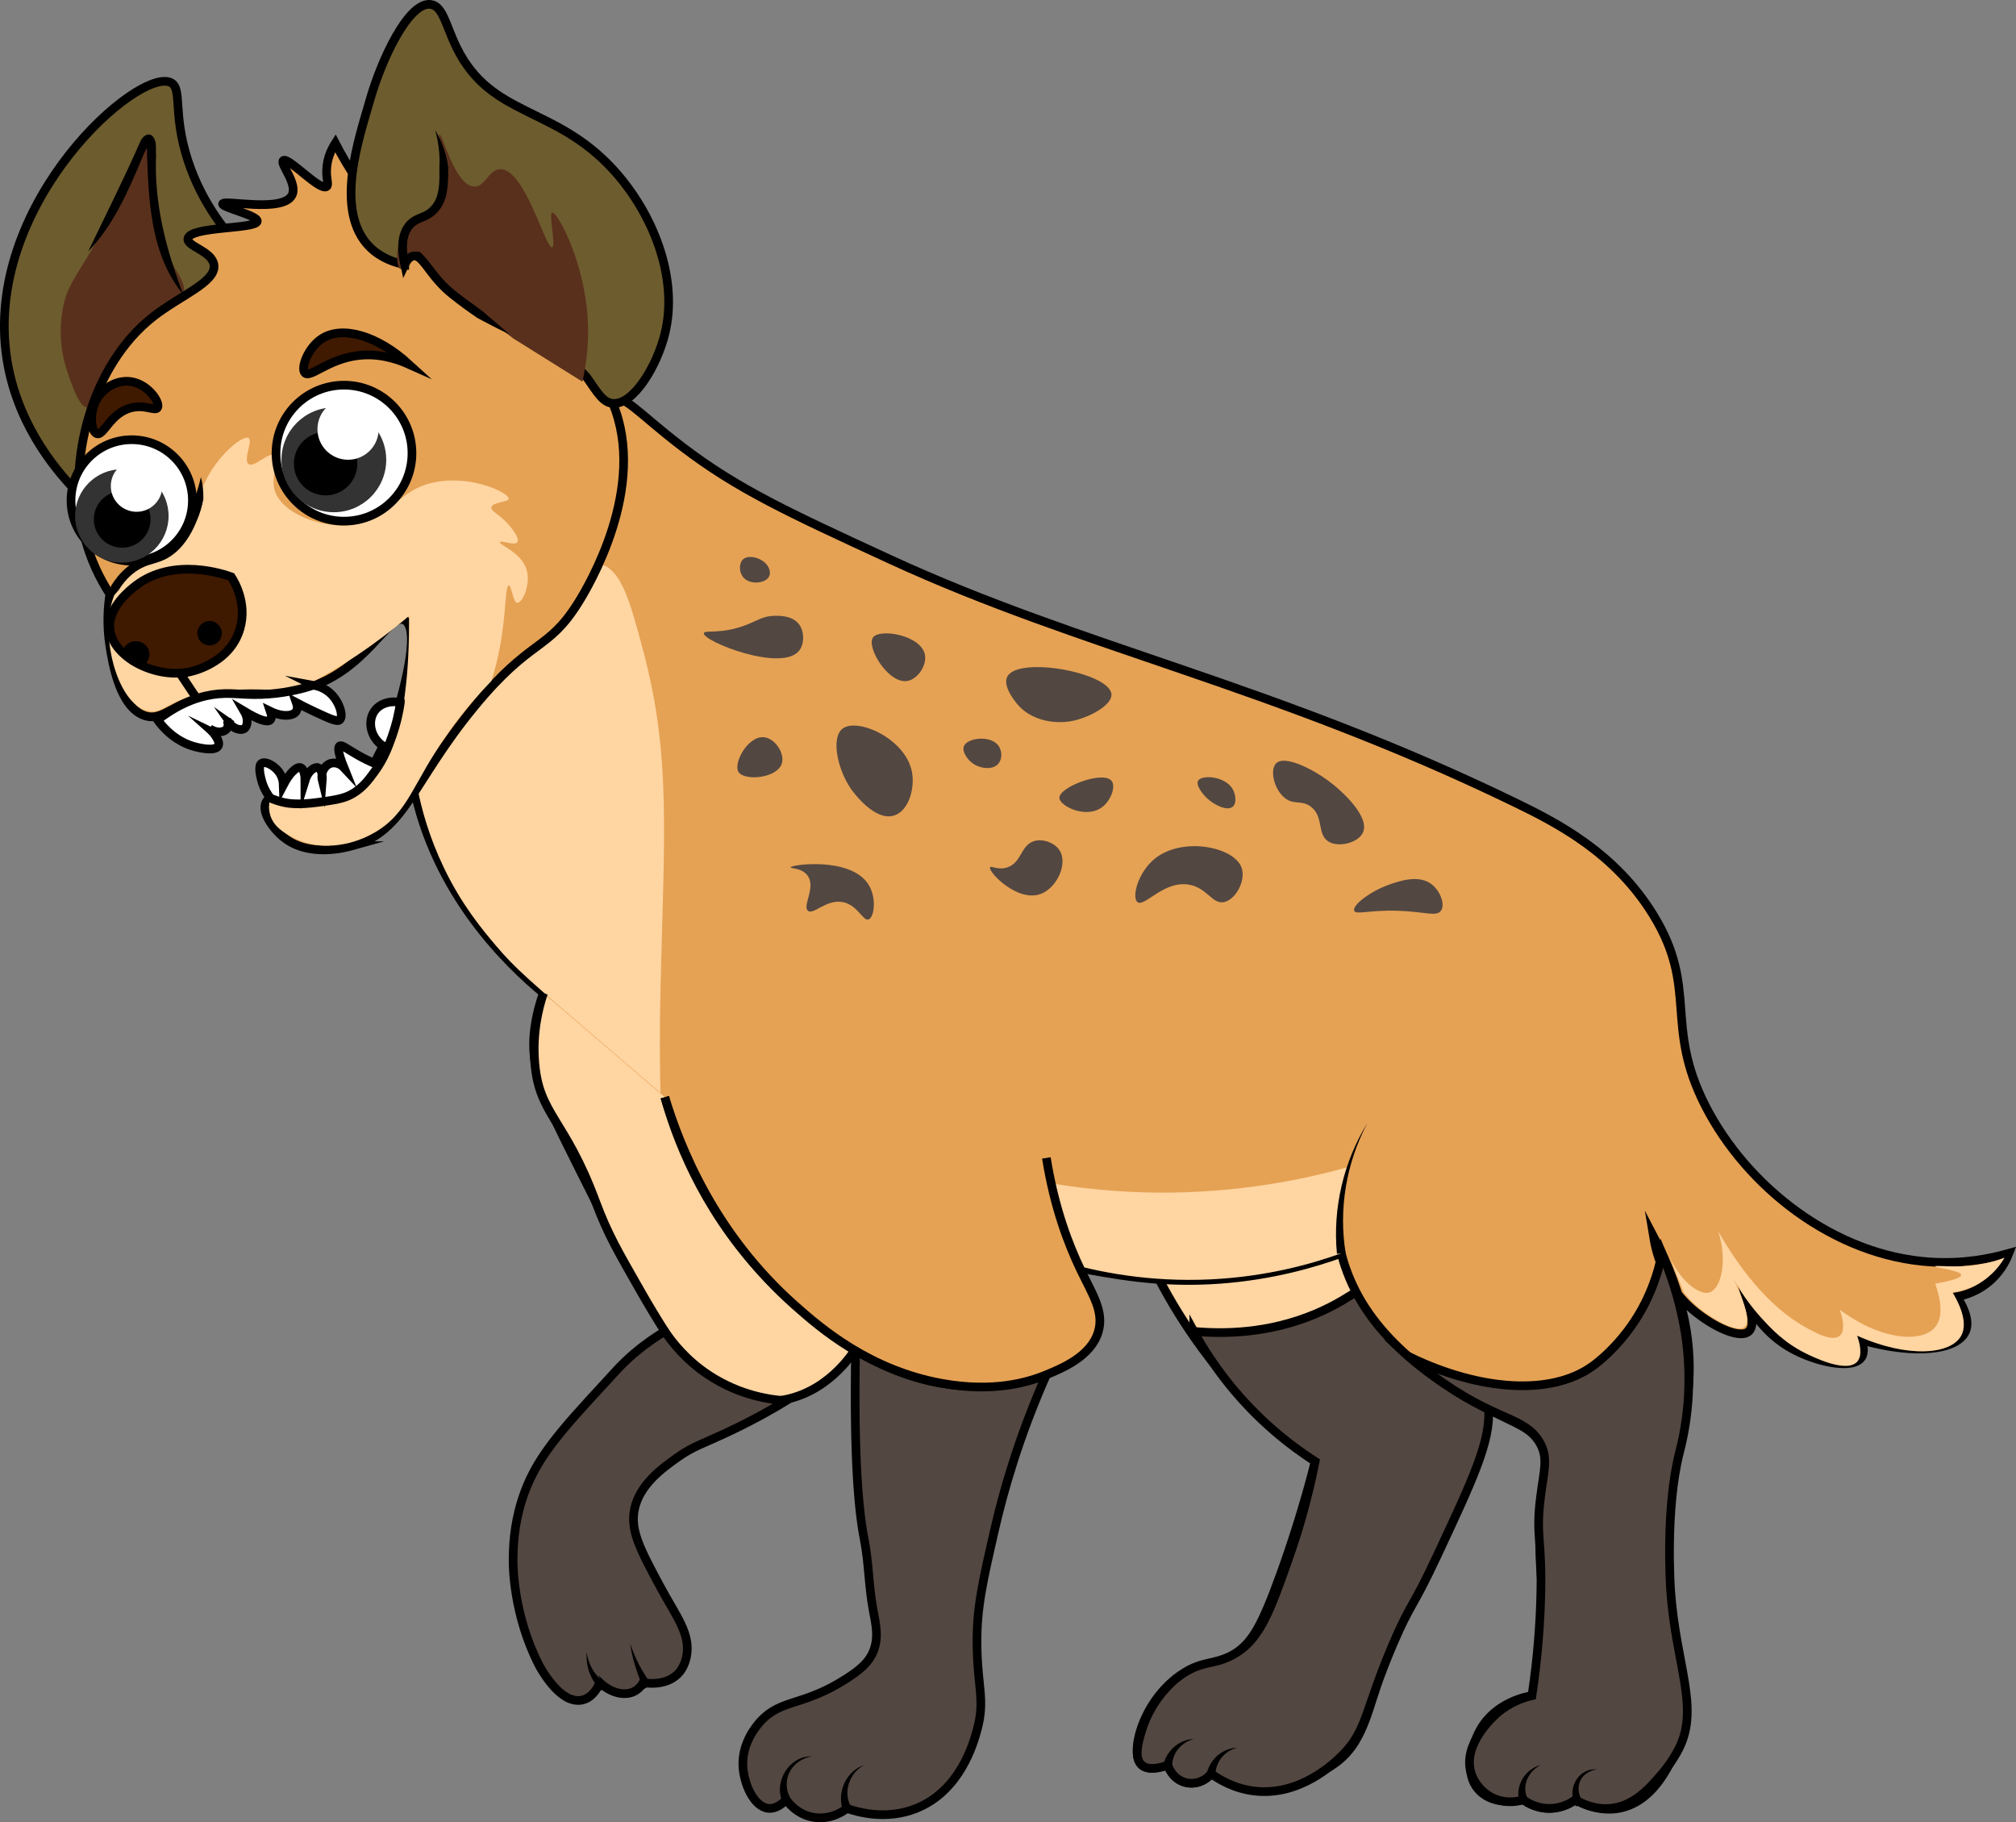 <?xml version="1.0" encoding="UTF-8"?>
<svg id="Layer_2" data-name="Layer 2" xmlns="http://www.w3.org/2000/svg" viewBox="0 0 232.49 210.11">
  <rect x="0" y="0" width="232.49" height="210.11" fill="#808080" stroke="none"/>
  <defs>
    <style>
      .cls-1 {
        fill: none;
      }

      .cls-1, .cls-2, .cls-3, .cls-4, .cls-5, .cls-6, .cls-7 {
        stroke: #000;
        stroke-miterlimit: 10;
      }

      .cls-2 {
        fill: #6d5c2e;
      }

      .cls-3, .cls-8 {
        fill: #534741;
      }

      .cls-4, .cls-9 {
        fill: #ffd5a2;
      }

      .cls-10, .cls-5 {
        fill: #fff;
      }

      .cls-6 {
        fill: #3f1900;
      }

      .cls-7, .cls-11 {
        fill: #e5a254;
      }

      .cls-12 {
        fill: #59301c;
      }

      .cls-13 {
        fill: #333;
      }
    </style>
  </defs>
  <g id="Layer_1-2" data-name="Layer 1">
    <g>
      <path class="cls-4" d="M133.67,147.51c1.3,2.49,2.94,5.2,5,8,4.36,5.92,9.11,10.12,13,13-1.36,5.32-2.81,9.71-4,13-2.17,6.02-3.25,7.71-5,9-2.75,2.02-4.26.92-7,3-3.85,2.92-5.48,8.61-4,10,.4.37,1.21.61,3,0,.02.08.49,1.59,2,2,1.09.3,2.27-.1,3-1,.44.29,1.12.68,2,1,2.73.98,5.21.42,7,0,.76-.18,3.09-.73,5-2,3.59-2.39,4.01-6.2,6-12,2.27-6.63,2.83-4.91,7-15,1.35-3.28,3.18-8.04,5-14-5.67-6-11.33-12-17-18"/>
      <path class="cls-3" d="M137.67,153.51c1.01,1.85,2.32,3.9,4,6,3.42,4.27,7.11,7.14,10,9-.92,4.62-2.07,8.35-3,11-2.16,6.15-3.3,9.26-6,11-2.67,1.71-4.07.67-7,3-.31.24-2.9,2.36-4,6-.38,1.26-.96,3.16,0,4,.94.82,2.74.11,3,0,.02.08.49,1.59,2,2,1.09.3,2.27-.1,3-1,1.01.73,2.72,1.73,5,2,5.27.62,9.24-3.26,10-4,3.03-2.96,2.65-5.17,6-13,2.02-4.71,2.17-3.95,5-10,4.15-8.86,6.22-13.28,6-17-.41-7.07-5.68-14.61-11-15-2.99-.22-4.12,1.96-9,4-5.42,2.27-10.56,2.31-14,2Z"/>
      <path class="cls-2" d="M8.67,56.51c-2.44-2.53-7.06-8.08-8-16C-1.41,23.05,15.98,7.77,19.67,9.51c1.41.66.2,3.5,2,9,1.65,5.05,4.63,8.66,7,11"/>
      <path class="cls-7" d="M69.67,45.51c2.72.17,3.62,1.89,9,6,6.4,4.89,12.27,7.59,24,13,22.24,10.25,43.91,14.39,72,28,5,2.42,11.61,5.84,16,13,5.22,8.51,1.21,12.64,6,22,4.76,9.3,14.85,17.3,26,18,3.71.23,6.83-.38,9-1-.26.68-.82,1.89-2,3-1.55,1.45-3.27,1.87-4,2,1.56,2.38,1.18,3.59,1,4-.95,2.15-5.73,2.78-12,1,.2.57.4,1.41,0,2-1.01,1.48-5.27.51-8-1-1.15-.63-3.27-2.04-5-5,.37,1.16.61,2.45,0,3-1.13,1.02-4.79-.89-7-3-2.74-2.61-3.66-5.92-4-8,3.7,6.98,4.55,12.97,4,18-.4,3.63-1.22,3.88-2,9-1.18,7.7-.44,14.32,0,18,.91,7.69,2.18,9.15,1,13-.29.94-2.19,7.15-7,8-2.11.37-3.96-.42-5-1-.34.25-1.42,1-3,1-.42,0-1.74-.05-3-1-.26.07-3.22.77-5-1-2.01-1.99-.85-5.46,0-7,1.79-3.27,5.45-3.91,6-4,.28-1.05.7-2.8,1-5,.91-6.56-.44-8.06,0-15,.34-5.31,1.27-6.77,0-9-1.11-1.94-2.62-2.24-6-4-3.16-1.65-11.02-5.86-15-13-1.11-1.99-1.69-3.81-2-5-3.16,1.14-8,2.56-14,3-14.29,1.04-21.1-4.54-30-1-6.27,2.49-11.85,8.81-11.88,8.85,0,0,0,0,0,0,0,0-.05.08-.12.15-.12.14-15-3-15-3-4.54-.96-4.2-.21-6-1-3.41-1.49-4.57-4.13-9-13-5.8-11.59-7.69-14.81-7-20,.23-1.72.67-3.11,1-4-3.97-3.3-12.52-11.38-15-24-4.24-21.59,11.45-45.65,22-45Z"/>
      <path class="cls-12" d="M21.17,34.01c.33-1.61-.8-2.35-2-5-2.85-6.29-.87-11.75-2-12-.86-.19-1.71,2.98-5,9-3.24,5.92-4.49,6.65-5,10-.57,3.74.43,6.48,1,8,.51,1.36,1.13,2.98,2,3,1.32.04,1.2-3.62,4-7,3.03-3.65,6.46-3.34,7-6Z"/>
      <path class="cls-9" d="M76.17,126.01c-.07-2.67-.12-6.86,0-12,.45-18.29,1.19-27.03-2-39-1.57-5.89-2.54-9.36-5-10-5.55-1.45-14.14,12.67-21,26,.46,2.32,1.32,5.49,3,9,2.05,4.29,4.39,7.09,6,9,2.24,2.65,3.84,4.01,12,11,1.82,1.56,5.46,4.68,7,6Z"/>
      <path class="cls-7" d="M40.67,97.51c6.05-1.66,6.83-7.28,14-16,6.59-8.02,8.46-6.35,12-12,1.19-1.89,8.02-13.34,4-23-4.46-10.71-18.02-9.03-29-25-1.4-2.04-2.39-3.82-3-5-.43.67-.94,1.7-1,3-.06,1.16.28,1.79,0,2-.78.58-4.44-3.46-5-3-.44.36,1.7,2.64,1,4-1.07,2.06-7.9.46-8,1-.08.42,4.06,1.31,4,2-.09.93-7.76.56-8,2-.15.9,2.74,1.42,3,3,.33,1.99-3.83,3.52-7,6-7.17,5.62-9.95,16.65-8,25,.7,3.02,1.95,5.38,3,7-.21,1.33-.4,3.46,0,6,.3,1.87,1.11,7.01,4,8,1.74.6,2.81-.81,6-2,5.37-2,7.3.12,12-1,7.52-1.79,10.09-9.01,12-8,2.01,1.07-.49,9.31-1,11-1.33,4.38-2,6.57-4,8-4.21,3-10.01-.08-11,2-.56,1.17.85,3.06,2,4,2.92,2.4,7.18,1.23,8,1Z"/>
      <path class="cls-9" d="M37.67,97.51c.6,0,2.92-.01,5.5-1.5,3.98-2.29,4.35-5.62,8.5-11.5,1.12-1.59,2.75-3.69,5-6,.29-.9.68-2.28,1-4,.71-3.84.58-6.97,1-7,.34-.02.47,1.98,1,2,.56.02,1.65-2.22,1-4-.7-1.9-3.15-2.68-3-3,.12-.26,1.68.46,2,0,.33-.47-.87-1.85-1-2-1.09-1.26-2.07-1.53-2-2,.09-.64,1.95-.59,2-1,.07-.61-3.84-2.6-8-2-4.97.71-5.33,4.42-10,5-3.83.48-8.26-1.43-9-4-.49-1.71.68-3.58,0-4-.72-.44-2.34,1.45-3,1-.66-.45.51-2.67,0-3-.59-.38-3.38,1.72-5,5-1.47,2.97-.41,3.95-2,6-1.21,1.57-3.13,2.69-4.5,3.5-1.48.87-2.18,1.06-3,2-1.1,1.27-1.37,2.72-1.5,3.5-.73,4.29,1.21,10.9,4.5,11.5,1.61.29,2.01-1.12,6-2,1.77-.39,3.22-.45,4.5-.5,3.59-.14,5.06.4,7.5-.5.57-.21,1.05-.48,2-1,5.55-3.07,10-7,10-7h0v1c0,7.22-1,11-1,11-.29,1.1-.51,1.92-1,3-.64,1.41-2.02,4.42-5,6-4,2.11-8.33.29-9,0-.12.44-.25,1.18,0,2,.42,1.36,1.63,2.02,2.5,2.5.47.26,1.89.97,4,1Z"/>
      <path class="cls-2" d="M51.67,26.51c3.67,1.16,5.92,4.46,7,6,1.97,2.8,4.85,6.55,9,11,1.3,1.88,1.9,2.91,3,3,2.41.19,5.09-4.34,6-8,1.62-6.51-1.42-14.03-6-19-6.79-7.37-14.03-5.96-18-14-1.26-2.56-1.58-4.81-3-5-2.56-.34-5.7,6.41-7,11-1.23,4.32-4.23,12.84,0,17,1.29,1.27,2.87,1.77,4,2,0-.27.11-3.04,2-4,.71-.36,1.62-.44,3,0Z"/>
      <path class="cls-4" d="M76.67,126.51c1.29,4.62,4.2,12.53,11,20,3.85,4.23,7.83,7.1,11,9-.4.65-3.41,5.35-9,6-5.24.61-10.58-2.59-13-8-.76-1.2-1.82-2.91-3-5-2.2-3.89-3.54-6.06-5-10-3.53-9.53-6.51-9.95-7-16-.28-3.37.4-6.18,1-8"/>
      <path class="cls-6" d="M12.67,72.51c-.24-2.53,2.43-4.56,3-5,4.37-3.34,10.27-1.27,11-1,.27.41,1.89,2.97,1,6-1.19,4.08-5.75,4.96-6,5-3.97.7-8.7-1.83-9-5Z"/>
      <path class="cls-1" d="M20.67,77.51c.67,1,1.33,2,2,3"/>
      <path class="cls-6" d="M35.17,43.01c-.54-.53.32-2.94,2-4,2.35-1.48,6.37-.32,10,3-1.52-.68-3.62-1.32-6-1-3.39.45-5.4,2.6-6,2Z"/>
      <path class="cls-6" d="M11.17,46.01c.77-1.31,2.37-2.28,4-2,1.98.34,3.34,2.43,3,3-.27.44-1.38-.38-3,0-2.45.58-3.2,3.27-4,3-.68-.23-.93-2.41,0-4Z"/>
      <path class="cls-5" d="M36.17,79.01c.45.08,1.29.31,2,1,1,.97,1.47,2.59,1,3-.3.26-1.2-.16-3-1-.86-.4-1.55-.76-2-1,.21.6.06.9,0,1-.35.57-1.59.69-3,0,.17.5.17.83,0,1-.33.33-1.33,0-3-1,.5.85.39,1.74,0,2-.42.29-1.43.01-2-1,.04.09.25.63,0,1-.3.44-1.19.57-2,0,.2.2,1.33,1.4,1,2-.35.65-2.17.26-3,0-.86-.27-2.49-.96-4-3,2.84-2.2,5.27-2.84,7-3,1.97-.18,3.19.24,6,0,2.14-.18,3.86-.64,5-1Z"/>
      <path class="cls-5" d="M46.17,81.01c-1.19-.28-2.4.13-3,1-.8,1.16-.46,3.03,1,4-.33.67-.67,1.33-1,2-.51-.22-1.21-.54-2-1-1.24-.71-1.75-1.17-2-1-.19.13-.25.64.5,2.5-.41-.44-.99-.64-1.5-.5-.72.2-1.23,1.07-1,2,.06-.75-.16-1.39-.5-1.5-.4-.13-1.16.4-1.5,1.5,0-.33-.05-1.34-.5-1.5-.46-.16-1.28.62-2,2-.01-.32-.08-.93-.5-1.5-.53-.73-1.55-1.28-2-1-.46.29-.1,1.62,0,2,.25.92.69,1.59,1,2,.35.16.86.35,1.5.5.47.11,1.62.33,4,0,2.01-.28,3.01-.42,4-1,1.17-.69,1.81-1.56,2.5-2.5,1.08-1.47,1.58-2.81,2-4,.58-1.62.86-3.02,1-4Z"/>
      <path d="M16.17,74.01c-.48-.16-.88-.04-1,0-.49.16-.91.58-1,1-.15.72.61,1.75,2,2,.82-.42,1.22-1.29,1-2-.14-.45-.52-.84-1-1Z"/>
      <circle cx="24.17" cy="73.01" r="1.41"/>
      <circle class="cls-5" cx="15.19" cy="57.7" r="7"/>
      <circle class="cls-13" cx="14.05" cy="59.49" r="5.39"/>
      <circle cx="14.09" cy="59.88" r="3.27"/>
      <circle class="cls-10" cx="15.75" cy="56.04" r="2.97"/>
      <circle class="cls-5" cx="39.67" cy="52.25" r="7.84"/>
      <circle class="cls-13" cx="38.5" cy="53.02" r="6.04"/>
      <circle cx="37.55" cy="53.46" r="3.66"/>
      <circle class="cls-10" cx="40.14" cy="49.48" r="3.53"/>
      <path d="M23.17,55.01c.22.83.3,1.69.28,2.57-.17.85-.41,1.68-.76,2.47-.62,1.54-1.58,3.17-3.12,4.14-.76.52-1.69.73-2.42.96-.74.24-1.4.62-1.98,1.12-.58.5-1.08,1.11-1.49,1.78-.56.58-1.03,1.26-1.52,1.96.11-.85.36-1.67.67-2.49.46-.74,1.01-1.43,1.69-2.01.67-.58,1.47-1.04,2.32-1.31.85-.27,1.56-.42,2.19-.85,1.3-.83,2.13-2.18,2.74-3.69.31-.73.54-1.49.69-2.27.29-.75.51-1.55.71-2.38Z"/>
      <g>
        <path class="cls-11" d="M26.67,83.51l-2-2"/>
        <polygon points="26.32 83.87 24.67 81.51 27.03 83.16 26.32 83.87 26.32 83.87"/>
      </g>
      <g>
        <path class="cls-11" d="M24.67,84.51c-1-.67-2-1.33-3-2"/>
        <polygon points="24.39 84.93 21.67 82.51 24.95 84.1 24.39 84.93 24.39 84.93"/>
      </g>
      <path class="cls-3" d="M76.67,153.51c-.86.51-2.11,1.33-3.5,2.5-1.51,1.28-2.47,2.43-3,3-5.67,6.14-8.5,9.21-10,14-.94,3.01-.99,5.48-1,7,0,.41,0,6.19,3,12,0,0,1.83,3.55,4,4,.16.03.54.11,1,0,1.29-.3,1.88-1.71,2-2,1.27,1.2,2.88,1.59,4,1,.25-.13.66-.41,1-1,.36.06,2.58.42,4-1,.2-.2.76-.82,1-2,.52-2.6-1.2-4.66-3-8-2.33-4.33-3.51-6.54-3-9,.6-2.89,3.27-4.77,5-6,1.79-1.27,2.79-1.48,6-3,2.85-1.35,5.07-2.63,6.5-3.5-1.74-.11-5.35-.57-9-3-2.54-1.69-4.11-3.68-5-5Z"/>
      <g>
        <path class="cls-8" d="M74.67,194.51c-.34-.59-.68-1.25-1-2-.47-1.09-.78-2.11-1-3"/>
        <path d="M74.24,194.76c-.7-1.67-1.34-3.46-1.57-5.25.29.85.65,1.68,1.05,2.48.35.69.98,1.6,1.38,2.27,0,0-.87.5-.87.5h0Z"/>
      </g>
      <g>
        <path class="cls-8" d="M69.67,194.51c-.31-.23-.67-.56-1-1-.87-1.17-.99-2.43-1-3"/>
        <path d="M69.37,194.91c-1.29-1.15-1.85-2.86-1.7-4.4.19,1.55,1.07,2.92,2.3,3.6l-.6.8h0Z"/>
      </g>
      <path class="cls-3" d="M120.67,158.51c-2.15.73-6.54,1.89-12,1-4.75-.78-8.18-2.76-10-4-.23,12.52.34,18.7,1,22,.52,2.64.51,5.36,1,8,.35,1.85.71,3.37,0,5-.46,1.04-1.23,1.86-3,3-5.1,3.3-7.55,2.31-10,5-.41.46-2.08,2.39-2,5,.06,2.13,1.28,4.89,3,5,.81.05,1.52-.5,2-1,.2.29,1.17,1.63,3,2,2.17.44,3.78-.82,4-1,1.19.42,4.51,1.4,8,0,5.07-2.04,6.59-7.52,7-9,.98-3.54.03-4.99,0-10-.03-4.15.65-7.1,2-13,1.06-4.65,2.85-10.88,6-18Z"/>
      <path class="cls-9" d="M154.67,144.51c-3.56,1.28-8.7,2.69-15,3-7.2.35-13.11-.87-17-2-.44-.51-2.33-2.83-2-6,.14-1.32.61-2.34,1-3,3.53.57,7.56.97,12,1,8.83.05,16.33-1.4,22-3-.41,1.34-.81,3.03-1,5-.19,1.93-.13,3.63,0,5Z"/>
      <g>
        <path class="cls-8" d="M97.67,208.51c-.1-.23-.63-1.54,0-3,.58-1.35,1.75-1.89,2-2"/>
        <path d="M97.21,208.71c-.75-2.08.4-4.54,2.46-5.2-1.74.89-2.47,3.15-1.54,4.8,0,0-.92.39-.92.39h0Z"/>
      </g>
      <g>
        <path class="cls-8" d="M90.67,207.51c-.09-.2-.69-1.56,0-3,.54-1.14,1.7-1.91,3-2"/>
        <path d="M90.22,207.72c-1.02-2.39.88-5.31,3.45-5.21-1.14.16-2.15.87-2.62,1.83-.49.95-.4,2.1.08,2.96l-.91.42h0Z"/>
      </g>
      <g>
        <path class="cls-8" d="M139.67,204.51c.04-.3.21-1.21,1-2,.21-.21.9-.84,2-1"/>
        <path d="M139.18,204.44c.37-1.63,1.86-2.89,3.49-2.93-.74.19-1.38.62-1.82,1.18-.44.56-.67,1.24-.68,1.89l-.99-.14h0Z"/>
      </g>
      <g>
        <path class="cls-8" d="M134.67,203.51c.04-.3.21-1.21,1-2,.21-.21.9-.84,2-1"/>
        <path d="M134.18,203.44c.37-1.63,1.86-2.89,3.49-2.93-.74.19-1.38.62-1.82,1.18-.44.56-.67,1.24-.68,1.89l-.99-.14h0Z"/>
      </g>
      <path class="cls-3" d="M191.67,144.51c-.41,2.07-1.38,5.56-4,9-1.51,1.99-3.12,3.37-4,4-4.81,3.47-13.03,2.83-21-1,3.55,3.12,6.75,4.93,9,6,2.85,1.36,4.94,1.9,6,4,.86,1.7.37,3.1,0,6-.62,4.82.23,4.82,0,12-.08,2.63-.31,6.4-1,11-.9.21-2.5.71-4,2-.37.32-4.12,3.62-3,7,.41,1.24,1.48,2.49,3,3,1.35.45,2.54.15,3,0,.34.25,1.42,1,3,1,.42,0,1.74-.05,3-1,1.83,1.07,3.33,1.06,4,1,2.8-.24,4.67-2.43,6-4,.99-1.16,1.66-2.3,2-3,2.29-4.69-.38-9.56-1-18-.03-.42-.65-9.46,1-16,.18-.7.77-2.93,1-6,.03-.4.18-2.5,0-5-.36-4.97-1.86-9.3-3-12Z"/>
      <g>
        <path class="cls-11" d="M154.67,144.51c-.2-1.61-.29-3.66,0-6,.5-4.01,1.92-7.09,3-9"/>
        <path d="M154.18,144.57c-.51-5.28.78-10.64,3.5-15.06-2.43,4.59-3.32,9.91-2.5,14.94l-.99.12h0Z"/>
      </g>
      <path class="cls-7" d="M76.67,126.51c1.75,5.8,5.74,15.79,15,24,2.96,2.63,8.59,7.49,17,9,5.8,1.04,9.78-.08,12-1,1.83-.76,5.18-2.13,6-5,.65-2.28-.66-4.22-2-7-1.43-2.96-3.08-7.24-4-13"/>
      <path d="M181.75,208.29c-1.13-1.89.16-4.45,2.42-4.28-.91.12-1.74.69-2,1.49-.29.78-.07,1.66.42,2.24l-.83.55h0Z"/>
      <path d="M175.2,207.67c-.48-1.81.72-3.74,2.48-4.15-1.45.68-2.22,2.43-1.52,3.85,0,0-.95.31-.95.31h0Z"/>
      <path class="cls-8" d="M100.67,73.51c.77-1.1,5.58-.28,6,2,.22,1.21-.82,2.78-2,3-2.2.41-4.78-3.88-4-5Z"/>
      <path class="cls-8" d="M116.17,78.01c1.27-2.39,11.72-.47,12,2,.14,1.26-2.39,2.57-4,3-2.28.61-5.33.17-7-2-.33-.43-1.54-1.99-1-3Z"/>
      <path class="cls-8" d="M88.17,85.01c-1.87-.26-3.65,2.96-3,4,.67,1.07,4.48.74,5-1,.34-1.14-.76-2.83-2-3Z"/>
      <path class="cls-8" d="M97.17,84.01c1.71-1.3,7.27,1.14,8,5,.35,1.86-.35,4.42-2,5-2.29.8-4.84-2.78-5-3-1.6-2.29-2.36-5.96-1-7Z"/>
      <path class="cls-8" d="M122.17,92.01c-.07-1.25,4.99-3.17,6-2,.54.63-.02,2.21-1,3-1.84,1.48-4.94-.05-5-1Z"/>
      <path class="cls-8" d="M114.17,100.01c.11-.23.92.36,2,0,1.63-.54,1.53-2.48,3-3,1.04-.37,2.42.14,3,1,1,1.49-.21,4.22-2,5-2.75,1.2-6.23-2.51-6-3Z"/>
      <path class="cls-8" d="M138.17,90.01c.43-.71,3.15-.53,4,1,.35.63.45,1.6,0,2-.63.55-2.15-.18-3-1-.46-.44-1.31-1.48-1-2Z"/>
      <path class="cls-8" d="M147.17,88.01c1.01-.99,4.24.7,6,2,1.74,1.28,4.84,4.23,4,6-.56,1.18-2.83,1.76-4,1-1.3-.85-.49-2.85-2-4-1.07-.82-1.92-.15-3-1-1.27-1.01-1.75-3.26-1-4Z"/>
      <path class="cls-8" d="M133.17,99.01c3.16-2.56,9.1-1.4,10,1,.55,1.46-.64,3.71-2,4-1.36.29-1.93-1.61-4-2-2.95-.55-5.2,2.65-6,2-.67-.54.04-3.41,2-5Z"/>
      <path class="cls-8" d="M160.17,102.01c1.21-.43,3.5-1.23,5,0,.94.77,1.51,2.29,1,3-.53.73-1.82.1-5,0-3.32-.1-4.8.5-5,0-.25-.63,1.85-2.24,4-3Z"/>
      <path class="cls-8" d="M111.17,86.01c.43-.96,3.13-1.27,4,0,.38.56.43,1.45,0,2-.64.82-2.13.63-3,0-.63-.45-1.27-1.38-1-2Z"/>
      <path class="cls-8" d="M91.17,100.01c.04-.33,6.99-1.26,9,2,.95,1.53.65,3.76,0,4-.66.24-1.25-1.68-3-2-1.9-.35-3.37,1.53-4,1-.66-.55.92-2.63,0-4-.64-.96-2.02-.85-2-1Z"/>
      <path class="cls-8" d="M85.67,64.51c.72-.69,2.56-.09,3,1,.04.09.24.59,0,1-.44.78-2.26.97-3,0-.44-.58-.46-1.55,0-2Z"/>
      <path class="cls-8" d="M89.17,71.01c.51-.02,2.21-.1,3,1,.6.83.6,2.23,0,3-2,2.56-11.15-1.08-11-2,.07-.42,2.01.19,5-1,1.23-.49,1.78-.94,3-1Z"/>
      <path class="cls-12" d="M67.17,44.01c.45-2.01.89-4.97.5-8.5-.66-6.08-3.46-11.16-4-11-.42.13.48,3.86,0,4-.76.21-3.14-9.11-6-9-1.32.05-1.71,2.06-3,2-2.22-.1-3.63-6.11-4-6-.35.11,2.09,5.27,0,8-1.17,1.52-2.78,1.1-4,3-1.22,1.91-.95,4.37-.5,4.5.45.13,1.03-2.04,2-2,.77.03.91,1.4,2,3,.89,1.31,1.58,1.54,5,4,.95.69,2.34,1.7,4,3"/>
      <path d="M58.67,38.51c-1.2-.57-2.39-1.19-3.57-1.82-1.1-.74-2.17-1.52-3.22-2.36-1.07-.84-2-1.91-2.78-2.97-.39-.51-.81-1.11-1.16-1.31-.15-.07-.21-.06-.38.06-.16.12-.31.36-.43.62l-.63,1.33-.31-1.44c-.16-.75-.28-1.52-.26-2.31.02-.79.19-1.64.68-2.37.24-.36.56-.68.94-.91.37-.23.75-.36,1.07-.5.63-.25,1.09-.64,1.44-1.2.67-1.07.63-2.61.61-4.02.09-1.41-.09-2.87-.48-4.3.77,1.27,1.29,2.73,1.5,4.26,0,.78,0,1.5-.08,2.28-.08.77-.26,1.59-.71,2.31-.42.71-1.15,1.31-1.89,1.59-.73.29-1.22.52-1.57,1.05-.69,1.03-.57,2.54-.27,3.9l-.94-.1c.16-.33.35-.68.71-.97.18-.15.42-.27.69-.31.28-.04.56.03.78.15.42.24.65.53.88.79.22.27.42.54.62.8.79,1.06,1.6,2,2.62,2.8,1,.82,2.1,1.55,3.15,2.35.99.88,2.02,1.69,3.01,2.6Z"/>
      <path d="M21.17,34.01c-4.05-4.9-4.05-11.6-4.26-17.58,0-.04-.04-.06.04.02.08.06.21.08.3.04-.23.25-.62,1.2-.8,1.58-1.62,3.88-3.33,7.86-6.29,10.94,2.06-4.28,4.17-8.47,6.08-12.82.16-.34.76-.97,1.3-.54.61.62.39,1.44.46,2.18-.25,5.65,1.16,10.96,3.15,16.18h0Z"/>
      <path class="cls-9" d="M223.17,148.01c1.41-.25,3.01-.61,3-1-.01-.53-3.02-.83-3-1,.02-.12,1.53.05,3,0,2.11-.07,3.83-.56,5-1-.39.68-1.3,2.03-3,3-1.18.68-2.29.91-3,1,.43.72,1.94,3.29,1,5-1.18,2.16-6.08,2.64-12,0,.27.76.69,2.24,0,3-1.25,1.38-5.26-.63-6-1-2.44-1.22-3.93-2.83-5-4-1.15-1.26-2.69-3.22-4-6,.43.79,3.21,6.02,2,7-.87.7-3.59-.9-5-2-.93-.73-1.59-1.47-2-2-.67-1.67-1.33-3.33-2-5,1.28,3.56,3.77,5.41,5,5s2.11-3.38,1-7c3.99,6.96,7.81,9.77,10,11,1.04.58,3.13,1.76,4,1,.76-.67.18-2.5,0-3,4.81,3.58,9.48,3.84,11,2,1.17-1.42.37-3.99,0-5Z"/>
    </g>
  </g>
</svg>